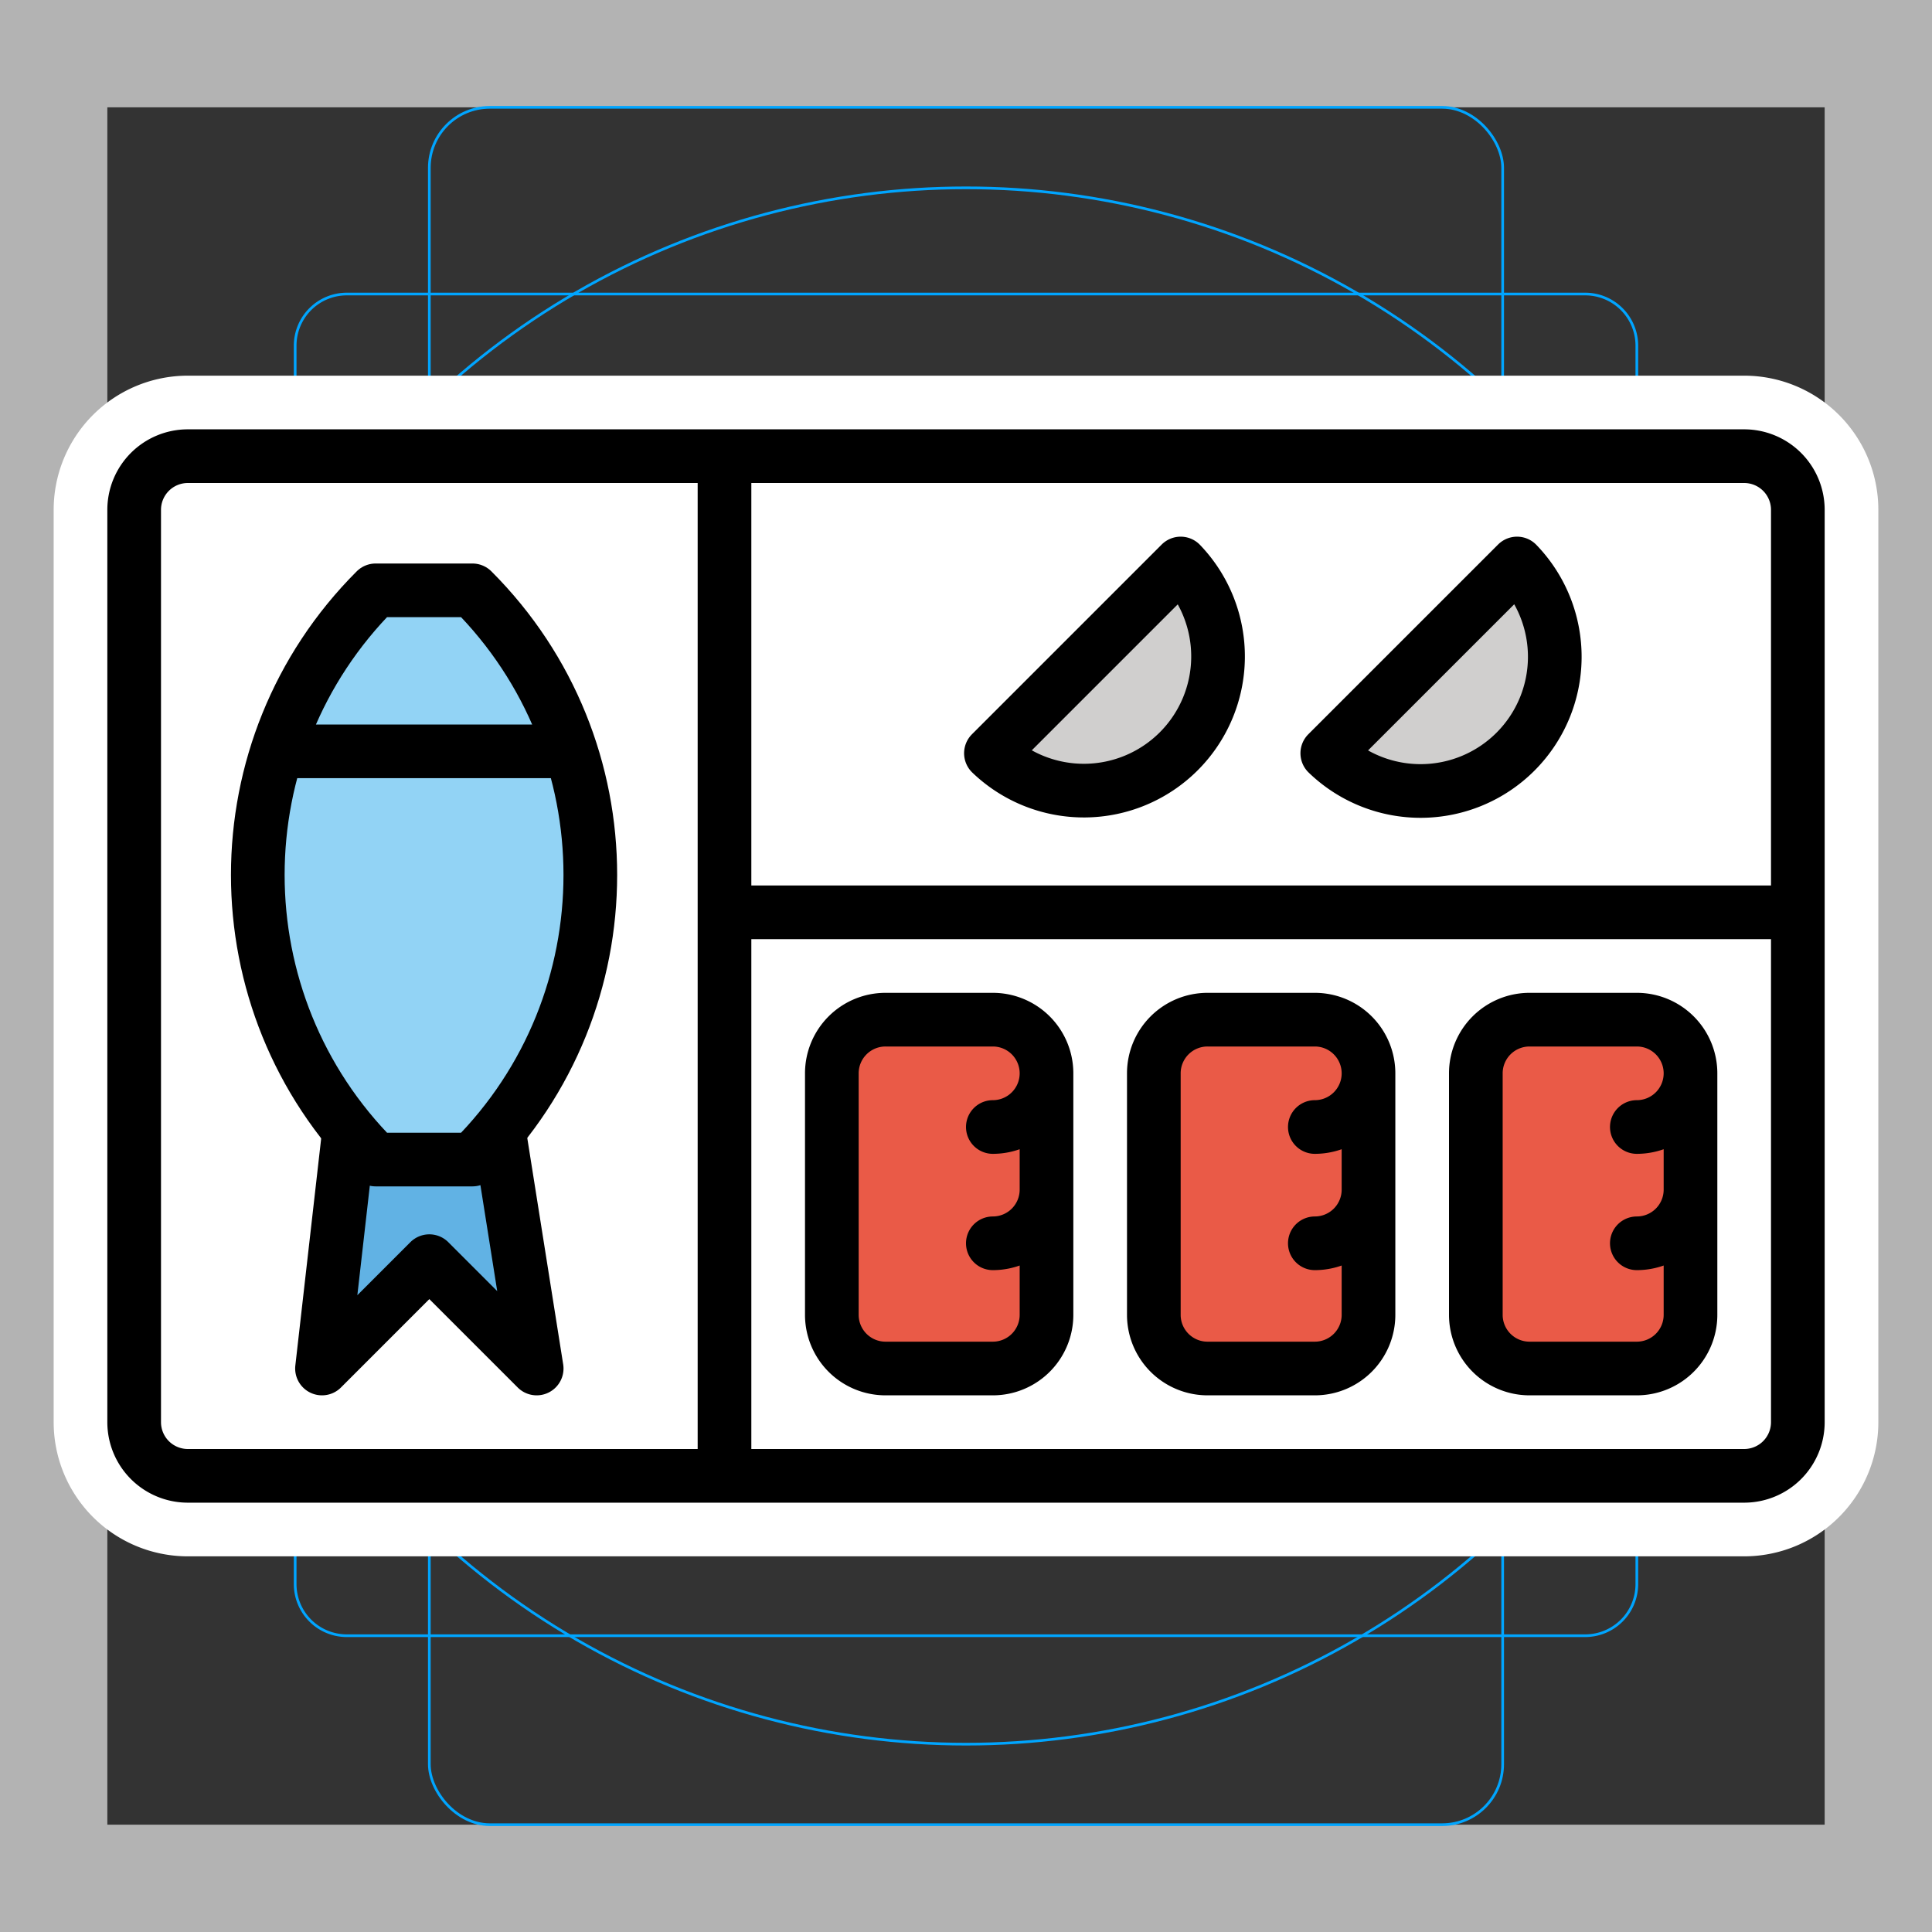 <svg viewBox="0 0 72 72" xmlns="http://www.w3.org/2000/svg">
  <rect x="0" y="0" width="72" height="72" fill="#333333" stroke="none"/>
  <path fill="#b3b3b3" d="M68 4v64H4V4h64m4-4H0v72h72V0z"/>
  <path fill="none" stroke="#00a5ff" stroke-miterlimit="10" stroke-width="0.1" d="M12.923 10.958h46.154A1.923 1.923 0 0161 12.881v46.154a1.923 1.923 0 01-1.923 1.923H12.923A1.923 1.923 0 0111 59.035V12.881a1.923 1.923 0 011.923-1.923z"/>
  <rect x="16" y="4" rx="2.254" width="40" height="64" fill="none" stroke="#00a5ff" stroke-miterlimit="10" stroke-width="0.1"/>
  <rect x="16" y="4" rx="2.254" width="40" height="64" transform="rotate(90 36 36)" fill="none" stroke="#00a5ff" stroke-miterlimit="10" stroke-width="0.1"/>
  <circle cx="36" cy="36" r="29" fill="none" stroke="#00a5ff" stroke-miterlimit="10" stroke-width="0.1"/>
  <g fill="none" stroke="#fff" stroke-linecap="round" stroke-linejoin="round" stroke-miterlimit="10" stroke-width="6">
    <path d="M5 19a2 2 0 012-2h58a2 2 0 012 2v34a2 2 0 01-2 2H7a2 2 0 01-2-2V19zm22-2v38m0-21h40"/>
    <path d="M17.606 43.213c5.858-5.858 5.858-15.355 0-21.213H14c-5.857 5.858-5.857 15.355 0 21.213h3.606zM11 28h10"/>
    <path d="M13 42.213L12 51l4-4h0l4 4-1.394-8.787M39 40a2 2 0 00-2-2h-4a2 2 0 00-2 2v9a2 2 0 002 2h4a2 2 0 002-2v-9zm12 0a2 2 0 00-2-2h-4a2 2 0 00-2 2v9a2 2 0 002 2h4a2 2 0 002-2v-9zm12 0a2 2 0 00-2-2h-4a2 2 0 00-2 2v9a2 2 0 002 2h4a2 2 0 002-2v-9zM44 21a5.001 5.001 0 01-7.071 7.071L44 21zm12.536 0a5.001 5.001 0 01-7.072 7.071L56.536 21zM39 44.334a2 2 0 01-2 2M39 40a2 2 0 01-2 2m14 2.334a2 2 0 01-2 2M51 40a2 2 0 01-2 2m14 2.334a2 2 0 01-2 2M63 40a2 2 0 01-2 2"/>
  </g>
  <path fill="#FFF" d="M5 19a2 2 0 012-2h58a2 2 0 012 2v34a2 2 0 01-2 2H7a2 2 0 01-2-2V19z"/>
  <path fill="#d0cfce" d="M44.071 21A5.001 5.001 0 0137 28.071L44.071 21zm12.536 0a5.001 5.001 0 01-7.072 7.071L56.607 21z"/>
  <path fill="#ea5a47" d="M39 40a2 2 0 00-2-2h-4a2 2 0 00-2 2v9a2 2 0 002 2h4a2 2 0 002-2v-9zm12 0a2 2 0 00-2-2h-4a2 2 0 00-2 2v9a2 2 0 002 2h4a2 2 0 002-2v-9zm12 0a2 2 0 00-2-2h-4a2 2 0 00-2 2v9a2 2 0 002 2h4a2 2 0 002-2v-9z"/>
  <path fill="#61b2e4" d="M12.998 42.213l-1 8.787 4-4 4 4-1.393-8.787"/>
  <path fill="#92d3f5" d="M17.605 43.213c5.857-5.858 5.857-15.355 0-21.213h-3.607c-5.857 5.858-5.857 15.355 0 21.213h3.607z"/>
  <g fill="none" stroke="#000" stroke-linecap="round" stroke-linejoin="round" stroke-miterlimit="10" stroke-width="2">
    <path d="M5 19a2 2 0 012-2h58a2 2 0 012 2v34a2 2 0 01-2 2H7a2 2 0 01-2-2V19zm22-2v38m0-21h40"/>
    <path d="M17.606 43.213c5.858-5.858 5.858-15.355 0-21.213H14c-5.857 5.858-5.857 15.355 0 21.213h3.606zM11 28h10"/>
    <path d="M13 42.213L12 51l4-4h0l4 4-1.394-8.787M39 40a2 2 0 00-2-2h-4a2 2 0 00-2 2v9a2 2 0 002 2h4a2 2 0 002-2v-9zm12 0a2 2 0 00-2-2h-4a2 2 0 00-2 2v9a2 2 0 002 2h4a2 2 0 002-2v-9zm12 0a2 2 0 00-2-2h-4a2 2 0 00-2 2v9a2 2 0 002 2h4a2 2 0 002-2v-9zM44 21a5.001 5.001 0 01-7.071 7.071L44 21zm12.536 0a5.001 5.001 0 01-7.072 7.071L56.536 21zM39 44.334a2 2 0 01-2 2M39 40a2 2 0 01-2 2m14 2.334a2 2 0 01-2 2M51 40a2 2 0 01-2 2m14 2.334a2 2 0 01-2 2M63 40a2 2 0 01-2 2"/>
  </g>
</svg>
